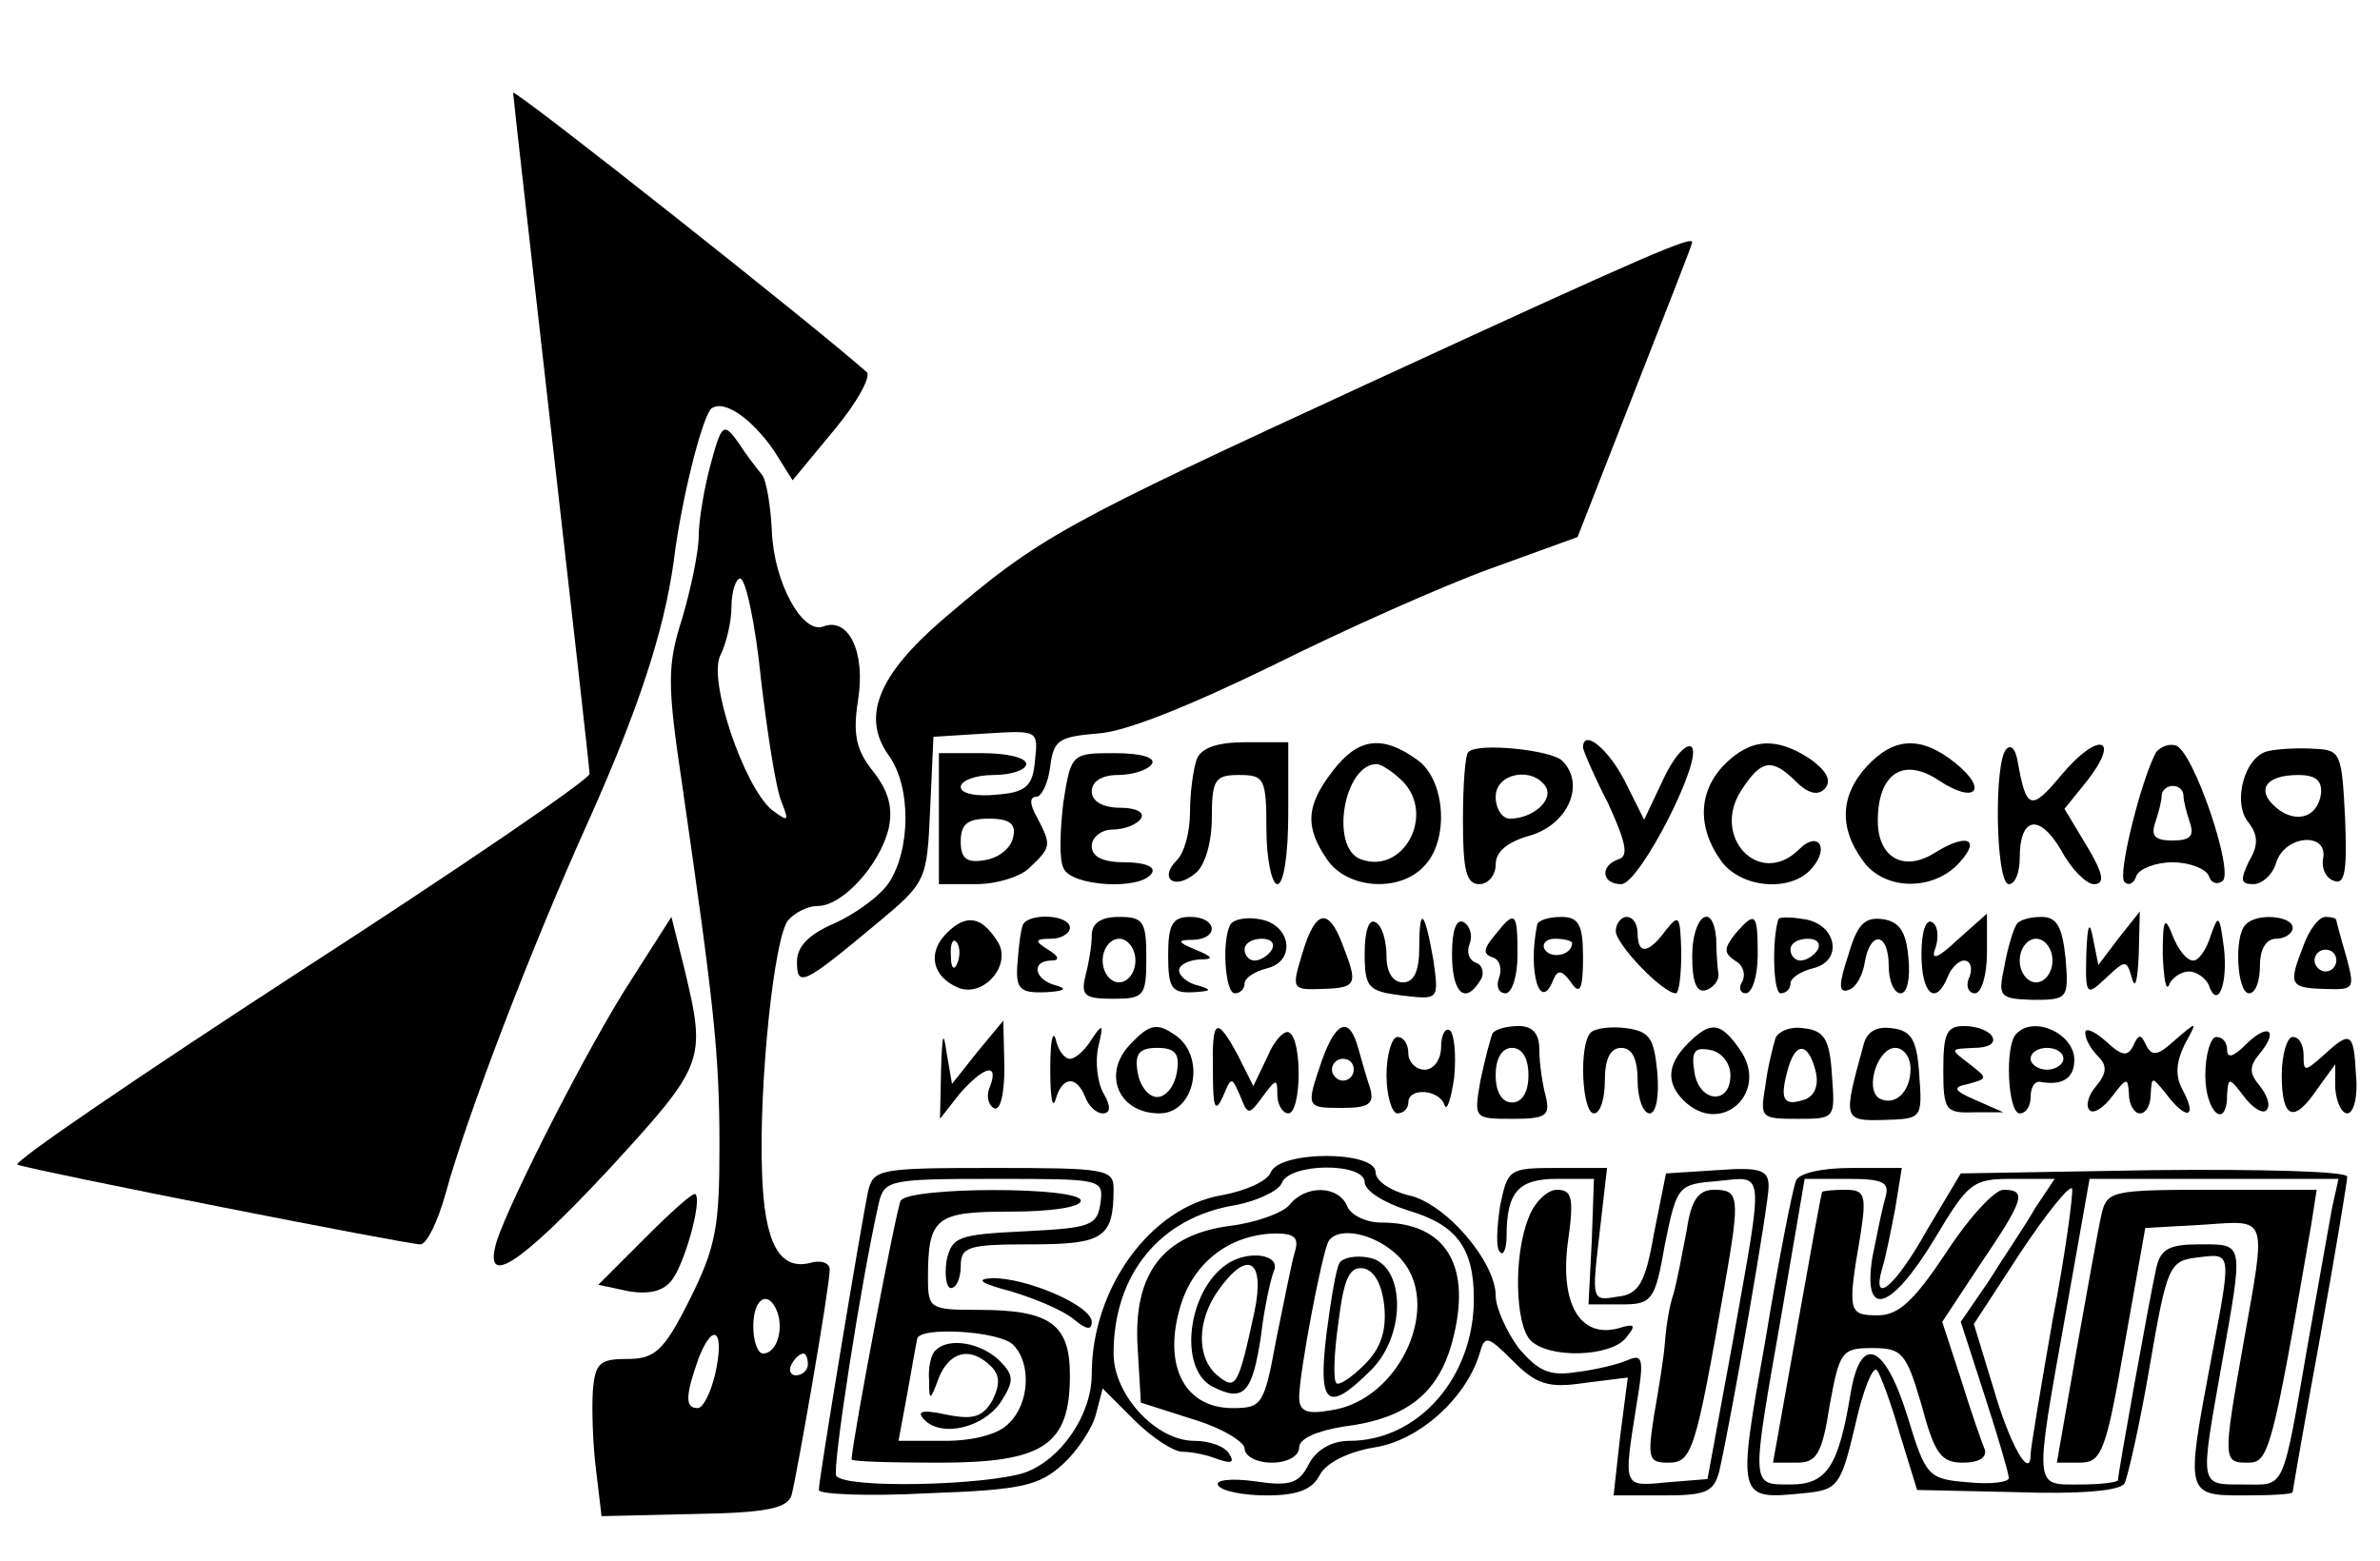 <?xml version="1.0" standalone="no"?>
<!DOCTYPE svg PUBLIC "-//W3C//DTD SVG 20010904//EN"
 "http://www.w3.org/TR/2001/REC-SVG-20010904/DTD/svg10.dtd">
<svg version="1.0" xmlns="http://www.w3.org/2000/svg"
 width="218pt" height="143pt" viewBox="0 0 218 143"
 preserveAspectRatio="xMidYMid meet">

<g transform="translate(0,143) scale(0.1,-0.1)"
fill="#000000" stroke="none">
<path d="M470 1345 c0 -3 16 -143 35 -311 19 -167 35 -308 35 -313 0 -5 -120
-87 -267 -182 -146 -95 -262 -174 -257 -176 17 -6 357 -73 369 -73 6 0 16 21
23 46 19 70 79 227 132 344 45 101 68 171 77 235 7 58 27 136 35 141 12 8 37
-10 57 -39 l17 -27 38 46 c21 25 34 49 30 53 -46 41 -324 261 -324 256z"/>
<path d="M1256 1080 c-284 -131 -303 -141 -393 -218 -59 -51 -74 -89 -49 -124
21 -29 20 -87 0 -117 -9 -13 -32 -29 -50 -37 -23 -10 -34 -21 -34 -35 0 -24 6
-21 72 34 47 39 47 40 50 106 l3 66 48 3 c48 3 48 3 45 -25 -2 -23 -8 -29 -35
-31 -19 -2 -33 1 -33 7 0 6 14 11 30 11 17 0 30 5 30 10 0 6 -18 10 -40 10
l-40 0 0 -60 0 -60 34 0 c19 0 42 7 50 16 19 18 19 20 6 45 -7 12 -7 19 -1 19
5 0 11 12 13 28 3 24 8 27 43 30 25 1 86 26 160 62 66 33 156 73 200 89 l80
29 52 133 c29 74 53 135 53 137 0 6 -36 -9 -294 -128z m-328 -417 c-2 -10 -13
-19 -26 -21 -17 -3 -22 2 -22 17 0 16 6 21 26 21 19 0 25 -5 22 -17z"/>
<path d="M651 1005 c-6 -22 -11 -52 -11 -66 0 -14 -7 -48 -15 -75 -14 -44 -14
-60 0 -154 29 -201 34 -245 34 -330 0 -73 -3 -92 -27 -140 -24 -48 -32 -55
-58 -55 -25 0 -29 -4 -31 -30 -1 -16 0 -49 3 -72 l5 -42 85 2 c65 1 85 5 89
17 5 19 35 191 35 207 0 6 -8 9 -18 6 -28 -7 -42 18 -44 83 -3 80 11 216 24
231 6 7 18 13 27 13 23 0 57 38 65 71 4 19 0 34 -14 52 -16 20 -19 34 -14 66
7 44 -9 76 -32 67 -19 -7 -45 40 -47 87 -1 23 -5 47 -9 52 -5 6 -15 19 -22 30
-13 18 -15 17 -25 -20z m46 -197 c6 -51 14 -102 19 -113 7 -18 6 -18 -9 -7
-26 22 -59 120 -47 142 5 10 10 30 10 44 0 14 4 26 8 26 5 0 14 -42 19 -92z
m15 -580 c6 -17 -1 -38 -13 -38 -5 0 -9 11 -9 25 0 26 14 34 22 13z m-57 -57
c-4 -17 -11 -31 -16 -31 -12 0 -11 12 1 46 14 35 24 24 15 -15z m85 9 c0 -5
-5 -10 -11 -10 -5 0 -7 5 -4 10 3 6 8 10 11 10 2 0 4 -4 4 -10z"/>
<path d="M1096 734 c-3 -9 -6 -30 -6 -48 0 -18 -5 -37 -12 -44 -17 -17 -2 -28
17 -12 9 7 15 29 15 51 0 35 3 39 25 39 23 0 25 -3 25 -50 0 -27 5 -50 10 -50
6 0 10 28 10 65 l0 65 -39 0 c-26 0 -41 -5 -45 -16z"/>
<path d="M1221 724 c-25 -32 -26 -52 -5 -82 18 -26 65 -30 88 -6 24 24 20 80
-6 98 -32 23 -54 20 -77 -10z m64 -10 c30 -31 0 -86 -39 -71 -28 11 -15 87 15
87 4 0 15 -7 24 -16z"/>
<path d="M1345 741 c-3 -2 -5 -31 -5 -63 0 -45 3 -58 15 -58 8 0 15 8 15 18 0
12 11 21 33 27 34 11 49 47 28 68 -10 10 -78 17 -86 8z m71 -32 c7 -12 -12
-29 -33 -29 -7 0 -13 9 -13 20 0 22 34 28 46 9z"/>
<path d="M1450 745 c0 -2 10 -26 23 -51 16 -35 19 -48 10 -51 -18 -6 -16 -23
2 -23 17 0 77 118 64 126 -5 3 -17 -11 -26 -31 l-17 -36 -18 36 c-15 29 -38
48 -38 30z"/>
<path d="M1580 730 c-24 -24 -26 -57 -4 -88 18 -26 65 -30 84 -7 16 19 5 34
-12 17 -36 -36 -81 11 -53 54 18 28 28 30 50 8 11 -11 20 -13 26 -7 7 7 3 16
-12 27 -31 21 -55 20 -79 -4z"/>
<path d="M1710 728 c-24 -26 -26 -56 -4 -86 19 -28 65 -29 89 -2 20 22 6 27
-24 8 -28 -17 -51 -3 -51 30 0 43 23 59 56 37 33 -22 46 -9 15 16 -31 25 -56
24 -81 -3z"/>
<path d="M1838 744 c-12 -11 -10 -124 2 -124 6 0 10 11 10 24 0 38 18 41 38 7
9 -17 23 -31 30 -31 10 0 9 9 -6 34 l-21 35 21 26 c31 40 10 45 -23 6 -29 -35
-33 -33 -41 12 -2 11 -6 15 -10 11z"/>
<path d="M1975 741 c-13 -23 -36 -113 -29 -119 4 -4 9 -1 11 6 3 6 17 12 33
12 16 0 30 -6 33 -12 2 -7 8 -9 13 -5 10 10 -27 119 -43 124 -6 2 -14 -1 -18
-6z m25 -40 c0 -5 3 -16 6 -25 4 -12 0 -16 -16 -16 -16 0 -20 4 -16 16 3 9 6
20 6 25 0 5 5 9 10 9 6 0 10 -4 10 -9z"/>
<path d="M2078 742 c-22 -4 -34 -48 -18 -66 8 -11 9 -20 0 -35 -8 -17 -8 -21
4 -21 8 0 18 9 21 20 8 25 47 28 43 4 -2 -10 3 -19 10 -21 10 -4 12 10 10 58
-3 59 -4 62 -28 63 -14 1 -33 0 -42 -2z m48 -39 c-3 -22 -23 -28 -41 -13 -19
16 -10 30 20 30 16 0 22 -5 21 -17z"/>
<path d="M974 695 c-3 -25 -4 -52 0 -60 6 -17 71 -21 81 -5 4 6 -7 10 -24 10
-21 0 -31 5 -31 15 0 8 9 15 19 15 11 0 23 5 26 10 4 6 -5 10 -19 10 -16 0

-26 6 -26 15 0 9 9 15 24 15 14 0 28 5 31 10 4 6 -10 10 -34 10 -39 0 -40 0
-47 -45z"/>
<path d="M578 532 c-39 -60 -111 -202 -123 -239 -13 -44 20 -23 103 66 88 96
89 99 69 183 l-12 48 -37 -58z"/>
<path d="M867 575 c-18 -18 -13 -40 11 -50 23 -9 49 21 36 42 -15 24 -29 26
-47 8z m10 -27 c-3 -8 -6 -5 -6 6 -1 11 2 17 5 13 3 -3 4 -12 1 -19z"/>
<path d="M937 583 c-2 -5 -4 -20 -5 -35 -2 -24 2 -28 26 -27 17 1 20 3 10 6
-21 5 -24 23 -5 23 8 0 7 4 -3 10 -13 8 -12 10 3 10 9 0 17 5 17 10 0 12 -37
14 -43 3z"/>
<path d="M1000 573 c0 -10 -3 -27 -6 -38 -4 -17 0 -20 25 -20 29 0 31 2 31 38
0 33 -3 37 -25 37 -17 0 -25 -6 -25 -17z m40 -23 c0 -11 -7 -20 -15 -20 -8 0
-15 9 -15 20 0 11 7 20 15 20 8 0 15 -9 15 -20z"/>
<path d="M1070 555 c0 -30 3 -35 23 -34 16 1 18 2 5 6 -10 2 -18 9 -18 14 0 5
8 9 18 10 14 0 14 2 -3 9 -17 7 -17 9 -2 9 24 1 22 21 -3 21 -16 0 -20 -7 -20
-35z"/>
<path d="M1127 583 c-8 -14 -5 -63 4 -63 5 0 9 4 9 9 0 5 9 11 21 14 27 7 21
41 -8 45 -11 2 -23 0 -26 -5z m38 -23 c-3 -5 -10 -10 -16 -10 -5 0 -9 5 -9 10
0 6 7 10 16 10 8 0 12 -4 9 -10z"/>
<path d="M1193 557 c-10 -33 -10 -34 18 -33 32 1 33 4 19 40 -13 35 -25 33
-37 -7z"/>
<path d="M1250 557 c0 -32 3 -35 34 -39 34 -4 34 -4 29 32 -8 46 -13 51 -13
12 0 -22 -5 -32 -15 -32 -9 0 -15 9 -15 24 0 14 -4 28 -10 31 -6 4 -10 -8 -10
-28z"/>
<path d="M1330 556 c0 -36 12 -47 26 -24 4 6 2 14 -4 16 -6 2 -9 9 -6 17 3 7
1 16 -5 20 -7 4 -11 -7 -11 -29z"/>
<path d="M1369 573 c-10 -12 -11 -17 -2 -20 7 -2 9 -11 6 -19 -3 -8 0 -14 6
-14 6 0 11 16 11 35 0 40 -2 42 -21 18z"/>
<path d="M1408 583 c-9 -44 3 -82 15 -50 4 9 8 8 16 -3 8 -12 11 -7 11 23 0
30 -4 37 -20 37 -11 0 -21 -3 -22 -7z m32 -17 c0 -11 -19 -15 -25 -6 -3 5 1
10 9 10 9 0 16 -2 16 -4z"/>
<path d="M1480 577 c0 -12 43 -57 55 -57 3 0 5 17 5 38 -1 33 -2 35 -14 20
-16 -22 -26 -23 -26 -3 0 8 -4 15 -10 15 -5 0 -10 -6 -10 -13z"/>
<path d="M1550 554 c0 -24 4 -34 13 -31 6 2 12 9 11 15 -1 7 -2 21 -2 32 -3
35 -22 21 -22 -16z"/>
<path d="M1589 574 c-10 -13 -10 -17 0 -24 8 -4 10 -13 7 -19 -4 -6 -2 -11 3
-11 6 0 11 16 11 35 0 39 -2 41 -21 19z"/>
<path d="M1629 588 c-6 -18 -5 -68 2 -68 5 0 9 4 9 9 0 5 9 11 21 14 28 7 21
41 -9 45 -12 2 -22 2 -23 0z m36 -28 c-3 -5 -10 -10 -16 -10 -5 0 -9 5 -9 10
0 6 7 10 16 10 8 0 12 -4 9 -10z"/>
<path d="M1693 555 c-9 -27 -9 -35 0 -32 7 2 13 13 15 25 5 30 22 28 22 -3 0
-14 5 -25 11 -25 6 0 9 14 7 33 -2 23 -8 33 -24 35 -16 2 -23 -5 -31 -33z"/>
<path d="M1760 556 c0 -37 13 -48 24 -21 3 8 10 15 15 15 6 0 8 -7 5 -15 -4
-8 -1 -15 5 -15 6 0 11 17 11 37 l0 36 -27 -24 c-19 -18 -25 -19 -20 -7 3 10
2 20 -3 23 -6 4 -10 -9 -10 -29z"/>
<path d="M1847 583 c-3 -5 -8 -21 -11 -38 -6 -28 -5 -30 26 -31 32 0 33 1 30
38 -3 29 -8 38 -22 38 -11 0 -21 -3 -23 -7z m33 -33 c0 -11 -7 -20 -15 -20 -8
0 -15 9 -15 20 0 11 7 20 15 20 8 0 15 -9 15 -20z"/>
<path d="M1911 556 c-1 -38 0 -39 18 -22 18 17 19 17 24 -1 3 -10 5 0 6 22 l1
40 -19 -24 -19 -25 -5 25 c-3 16 -5 12 -6 -15z"/>
<path d="M1981 555 c1 -22 3 -34 6 -27 2 6 11 12 18 12 7 0 15 -6 18 -12 8
-24 18 0 14 34 -4 30 -5 31 -12 11 -4 -13 -11 -23 -16 -23 -6 0 -14 10 -19 23
-7 18 -9 16 -9 -18z"/>
<path d="M2057 583 c-11 -10 -8 -63 3 -63 6 0 10 11 10 25 0 16 6 25 15 25 8
0 15 5 15 10 0 11 -33 14 -43 3z"/>
<path d="M2110 564 c-14 -36 -13 -39 19 -40 28 -1 28 0 20 30 -5 17 -9 32 -9
33 0 2 -5 3 -10 3 -6 0 -15 -12 -20 -26z m30 -14 c0 -5 -4 -10 -10 -10 -5 0
-10 5 -10 10 0 6 5 10 10 10 6 0 10 -4 10 -10z"/>
<path d="M862 450 l-1 -45 18 23 c22 25 36 29 28 7 -4 -8 -2 -17 3 -20 6 -4
10 12 10 37 l-1 43 -24 -29 -23 -29 -5 29 c-3 21 -4 16 -5 -16z"/>
<path d="M962 450 c0 -25 2 -37 5 -27 6 21 19 22 27 2 3 -8 10 -15 16 -15 7 0
8 6 1 18 -6 10 -8 30 -5 43 5 21 4 22 -6 7 -6 -10 -15 -18 -20 -18 -5 0 -11 8
-13 18 -3 9 -5 -3 -5 -28z"/>
<path d="M1036 474 c-27 -27 -12 -64 26 -64 33 0 43 53 14 72 -16 11 -23 10
-40 -8z m42 -26 c-2 -13 -10 -23 -18 -23 -8 0 -16 10 -18 23 -3 17 2 22 18 22
16 0 21 -5 18 -22z"/>
<path d="M1111 448 c0 -33 2 -38 9 -23 8 19 8 19 16 1 7 -18 8 -18 21 0 12 16
13 16 13 1 0 -9 5 -17 10 -17 12 0 13 67 1 74 -4 3 -14 -7 -20 -22 l-13 -27
-14 28 c-20 37 -24 34 -23 -15z"/>
<path d="M1211 459 c-15 -44 -15 -44 19 -44 24 0 29 4 25 18 -3 9 -8 26 -11
37 -8 29 -20 25 -33 -11z m29 -9 c0 -5 -4 -10 -10 -10 -5 0 -10 5 -10 10 0 6
5 10 10 10 6 0 10 -4 10 -10z"/>
<path d="M1320 471 c0 -12 -7 -21 -15 -21 -8 0 -15 7 -15 15 0 8 -4 15 -10 15
-5 0 -10 -16 -10 -35 0 -19 5 -35 10 -35 6 0 10 5 10 10 0 14 28 12 33 -2 2
-7 6 4 9 25 2 21 0 40 -4 43 -4 3 -8 -4 -8 -15z"/>
<path d="M1367 483 c-2 -5 -7 -24 -11 -43 -6 -35 -6 -35 30 -35 30 0 34 3 30
20 -3 11 -6 30 -6 43 0 15 -6 22 -19 22 -11 0 -22 -3 -24 -7z m33 -38 c0 -16
-6 -25 -15 -25 -9 0 -15 9 -15 25 0 16 6 25 15 25 9 0 15 -9 15 -25z"/>
<path d="M1457 484 c-11 -11 -8 -74 3 -74 6 0 10 14 10 30 0 20 5 30 15 30 10
0 15 -10 15 -30 0 -16 5 -30 11 -30 6 0 9 16 7 38 -3 31 -7 37 -28 40 -14 2
-29 0 -33 -4z"/>
<path d="M1546 474 c-19 -19 -20 -36 -4 -52 34 -34 79 7 52 46 -18 26 -27 27
-48 6z m39 -29 c0 -28 -29 -25 -33 3 -3 19 0 23 15 20 10 -2 18 -12 18 -23z"/>
<path d="M1626 478 c-2 -7 -7 -26 -9 -43 -5 -29 -4 -30 29 -30 35 0 35 0 32
40 -2 33 -7 41 -26 43 -12 2 -24 -3 -26 -10z m37 -29 c3 -12 0 -22 -9 -26 -20
-7 -24 -1 -17 25 7 28 19 28 26 1z"/>
<path d="M1707 473 c-19 -69 -19 -70 19 -69 34 1 35 1 32 41 -2 32 -7 41 -25
43 -14 2 -23 -3 -26 -15z m43 -22 c0 -22 -15 -35 -29 -27 -13 9 -1 46 15 46 8
0 14 -9 14 -19z"/>
<path d="M1780 450 c0 -37 2 -40 28 -39 l27 0 -25 11 c-21 9 -22 12 -7 15 18
5 18 5 0 19 -17 13 -17 13 5 14 13 0 20 4 17 10 -3 6 -15 10 -26 10 -16 0 -19
-7 -19 -40z"/>
<path d="M1847 483 c-11 -10 -8 -73 3 -73 6 0 10 7 10 15 0 8 3 14 8 14 21 -4
32 3 32 20 0 24 -37 41 -53 24z m43 -23 c0 -5 -7 -10 -15 -10 -8 0 -15 5 -15
10 0 6 7 10 15 10 8 0 15 -4 15 -10z"/>
<path d="M1910 484 c0 -6 5 -15 12 -22 8 -8 8 -15 -2 -27 -7 -8 -10 -18 -6
-22 3 -4 13 2 21 13 13 17 14 17 15 2 0 -10 5 -18 10 -18 6 0 10 8 10 18 1 16
1 16 14 0 18 -24 29 -23 16 2 -8 14 -7 26 1 43 12 22 12 22 -9 4 -15 -14 -21
-15 -26 -5 -5 11 -7 11 -12 0 -5 -10 -10 -10 -25 4 -10 9 -19 13 -19 8z"/>
<path d="M2057 473 c-11 -11 -17 -13 -17 -5 0 7 -4 12 -10 12 -5 0 -10 -16
-10 -35 0 -35 20 -51 20 -17 1 15 2 15 15 -2 8 -11 18 -17 21 -13 4 4 1 13 -6
22 -10 12 -10 18 0 30 18 22 7 28 -13 8z"/>
<path d="M2090 445 c0 -40 11 -45 33 -12 l16 22 0 -22 c1 -13 6 -23 11 -23 6
0 10 16 8 35 -2 40 -5 41 -30 18 -17 -15 -18 -15 -18 0 0 10 -4 17 -10 17 -5
0 -10 -16 -10 -35z"/>
<path d="M1164 356 c-3 -8 -23 -17 -45 -21 -65 -11 -119 -85 -119 -164 0 -37
-28 -78 -61 -90 -36 -12 -165 -15 -173 -3 -4 6 23 180 39 250 5 21 10 22 106
22 98 0 100 0 97 -22 -3 -21 -9 -23 -69 -26 -62 -3 -67 -5 -72 -27 -2 -14 0
-25 4 -25 5 0 9 9 9 20 0 18 7 20 64 20 67 0 76 6 76 51 0 18 -8 19 -110 19
-106 0 -110 -1 -115 -22 -6 -29 -45 -263 -45 -273 0 -4 45 -6 100 -3 87 3 102
7 124 27 13 12 27 33 30 46 l6 23 29 -29 c16 -16 36 -29 44 -29 9 0 23 -3 33
-7 12 -4 15 -3 10 5 -4 7 -18 12 -32 12 -35 0 -74 42 -74 80 0 73 43 125 112
136 20 4 39 13 42 20 7 19 76 19 76 1 0 -8 18 -19 40 -26 44 -13 60 -34 60
-81 0 -72 -51 -130 -114 -130 -16 0 -30 -8 -37 -21 -9 -18 -17 -21 -50 -16
-22 3 -37 1 -33 -4 3 -5 23 -9 44 -9 28 0 42 5 49 19 6 11 26 21 50 25 40 6
83 44 96 85 5 18 7 18 31 -6 21 -21 32 -25 65 -20 l40 5 -7 -54 -6 -54 46 0
c39 0 46 3 51 23 13 59 45 244 45 260 0 15 -7 18 -47 15 l-47 -3 -11 -55 c-8
-46 -14 -56 -34 -58 -23 -4 -23 -3 -16 57 l7 61 -46 0 c-44 0 -45 -1 -52 -35
-3 -20 -4 -39 0 -42 3 -4 6 3 6 15 0 40 11 52 46 52 l34 0 -2 -57 -3 -58 30 0
c28 0 31 3 40 55 11 54 12 55 48 58 44 4 43 15 14 -148 l-23 -125 -37 -3 c-41
-4 -40 -5 -28 71 7 42 6 47 -8 41 -9 -4 -30 -9 -47 -11 -25 -4 -35 1 -53 22
-11 15 -21 37 -21 48 0 31 -46 85 -80 92 -16 4 -30 13 -30 21 0 20 -88 20 -96
0z"/>
<path d="M1645 348 c-3 -7 -16 -73 -28 -146 -26 -146 -26 -146 35 -140 31 3
34 6 47 61 7 32 16 55 20 52 3 -3 13 -30 21 -58 l16 -52 91 -2 c56 -2 95 1 99
8 3 6 14 54 23 107 16 93 18 97 44 100 32 4 31 6 12 -95 -23 -122 -23 -123 30
-123 25 0 45 1 45 3 0 1 11 65 25 141 14 77 25 144 25 148 0 5 -80 7 -177 6
l-177 -3 -31 -52 c-29 -52 -51 -70 -41 -35 3 9 8 34 12 55 l6 37 -46 0 c-28 0
-49 -5 -51 -12z m82 -15 c-3 -10 -8 -35 -12 -55 -9 -57 17 -49 57 17 31 52 35
55 71 55 l39 0 -18 -27 c-9 -16 -29 -45 -42 -66 l-26 -38 22 -68 c12 -37 22
-71 22 -75 0 -4 -17 -6 -37 -4 -37 3 -39 5 -56 61 -21 67 -43 75 -52 20 -11
-67 -22 -83 -55 -83 -37 0 -36 -3 -8 157 l21 123 39 0 c33 0 39 -3 35 -17z
m153 -113 c-11 -63 -20 -117 -20 -122 0 -25 -19 8 -34 60 l-18 59 43 66 c24
36 45 62 47 58 1 -5 -6 -59 -18 -121z m256 103 c-3 -16 -12 -68 -21 -118 -25
-144 -21 -135 -60 -135 -41 0 -40 -3 -20 110 20 113 21 110 -20 110 -28 0 -36
-4 -40 -22 -6 -27 -35 -188 -35 -194 0 -2 -16 -4 -35 -4 -42 0 -42 -6 -13 156
l22 124 114 0 114 0 -6 -27z"/>
<path d="M1669 338 c-1 -2 -11 -58 -23 -125 l-22 -123 22 0 c18 0 23 8 30 53
9 49 11 52 39 52 27 0 31 -4 45 -52 12 -45 18 -53 38 -53 15 0 22 5 20 12 -3
7 -13 36 -22 65 l-17 52 35 53 c40 59 43 68 21 68 -8 0 -32 -26 -52 -57 -30
-45 -44 -58 -63 -58 -27 0 -28 3 -16 73 6 38 4 42 -14 42 -11 0 -20 -1 -21 -2z"/>
<path d="M1925 318 c-3 -13 -13 -69 -23 -125 l-18 -103 21 0 c20 0 24 10 41
108 l19 107 53 3 c60 4 58 10 37 -108 -19 -108 -19 -110 4 -110 19 0 22 9 58
218 l5 32 -96 0 c-91 0 -96 -1 -101 -22z"/>
<path d="M591 296 l-43 -43 28 -6 c19 -3 32 0 40 11 12 17 27 72 21 78 -2 2
-22 -16 -46 -40z"/>
<path d="M825 330 c-4 -7 -44 -218 -45 -237 0 -2 36 -3 80 -3 96 0 120 16 120
80 0 47 -18 60 -84 60 -44 0 -46 1 -46 29 0 56 7 61 76 61 36 0 64 4 64 10 0
13 -157 13 -165 0z m103 -132 c17 -17 15 -54 -4 -72 -9 -10 -33 -16 -58 -16
l-43 0 8 43 c4 23 8 45 9 50 0 12 75 8 88 -5z"/>
<path d="M857 193 c-4 -3 -7 -16 -6 -27 0 -20 1 -20 9 2 10 24 29 29 48 10 8
-8 8 -17 1 -31 -9 -15 -17 -18 -42 -13 -23 5 -28 3 -20 -5 16 -16 54 -7 70 17
12 19 12 24 -2 38 -17 16 -46 21 -58 9z"/>
<path d="M1181 326 c-6 -7 -30 -16 -54 -19 -62 -8 -89 -44 -85 -111 l3 -51 47
-15 c27 -8 48 -21 48 -27 0 -7 11 -13 25 -13 14 0 25 6 25 14 0 8 16 15 40 19
58 7 87 30 100 77 19 70 -5 110 -65 110 -14 0 -28 7 -31 15 -8 19 -38 20 -53
1z m5 -43 c-3 -10 -10 -46 -17 -80 -11 -60 -13 -63 -40 -63 -43 0 -63 37 -49
89 11 43 45 70 88 71 18 0 22 -4 18 -17z m95 -4 c42 -42 2 -132 -62 -141 -22
-4 -29 -1 -29 12 0 22 21 133 27 143 9 14 43 7 64 -14z"/>
<path d="M1124 272 c-36 -24 -45 -95 -14 -112 29 -15 37 -7 45 46 3 26 9 53
12 60 6 15 -24 19 -43 6z m25 -44 c-15 -69 -17 -72 -34 -58 -19 16 -19 50 1
78 27 38 43 28 33 -20z"/>
<path d="M1227 273 c-3 -4 -8 -34 -12 -65 -8 -66 1 -73 41 -33 33 33 31 98 -3
103 -11 2 -23 0 -26 -5z m41 -40 c2 -22 -3 -38 -18 -53 -12 -12 -24 -20 -26
-17 -3 3 -2 28 2 56 5 40 10 51 23 49 10 -2 17 -15 19 -35z"/>
<path d="M1400 314 c-14 -35 -12 -98 2 -112 17 -17 73 -15 87 2 10 12 9 14 -7
9 -35 -9 -53 23 -46 78 6 42 4 49 -10 49 -9 0 -21 -12 -26 -26z"/>
<path d="M1545 303 c-4 -21 -9 -47 -12 -58 -4 -11 -7 -31 -8 -45 -1 -14 -6
-44 -10 -67 -6 -39 -5 -43 13 -43 22 0 25 10 52 164 14 80 13 86 -10 86 -14 0
-21 -9 -25 -37z"/>
<path d="M926 247 c23 -7 49 -18 58 -26 11 -9 16 -10 16 -2 0 15 -61 41 -92
40 -15 -1 -9 -5 18 -12z"/>
</g>
</svg>